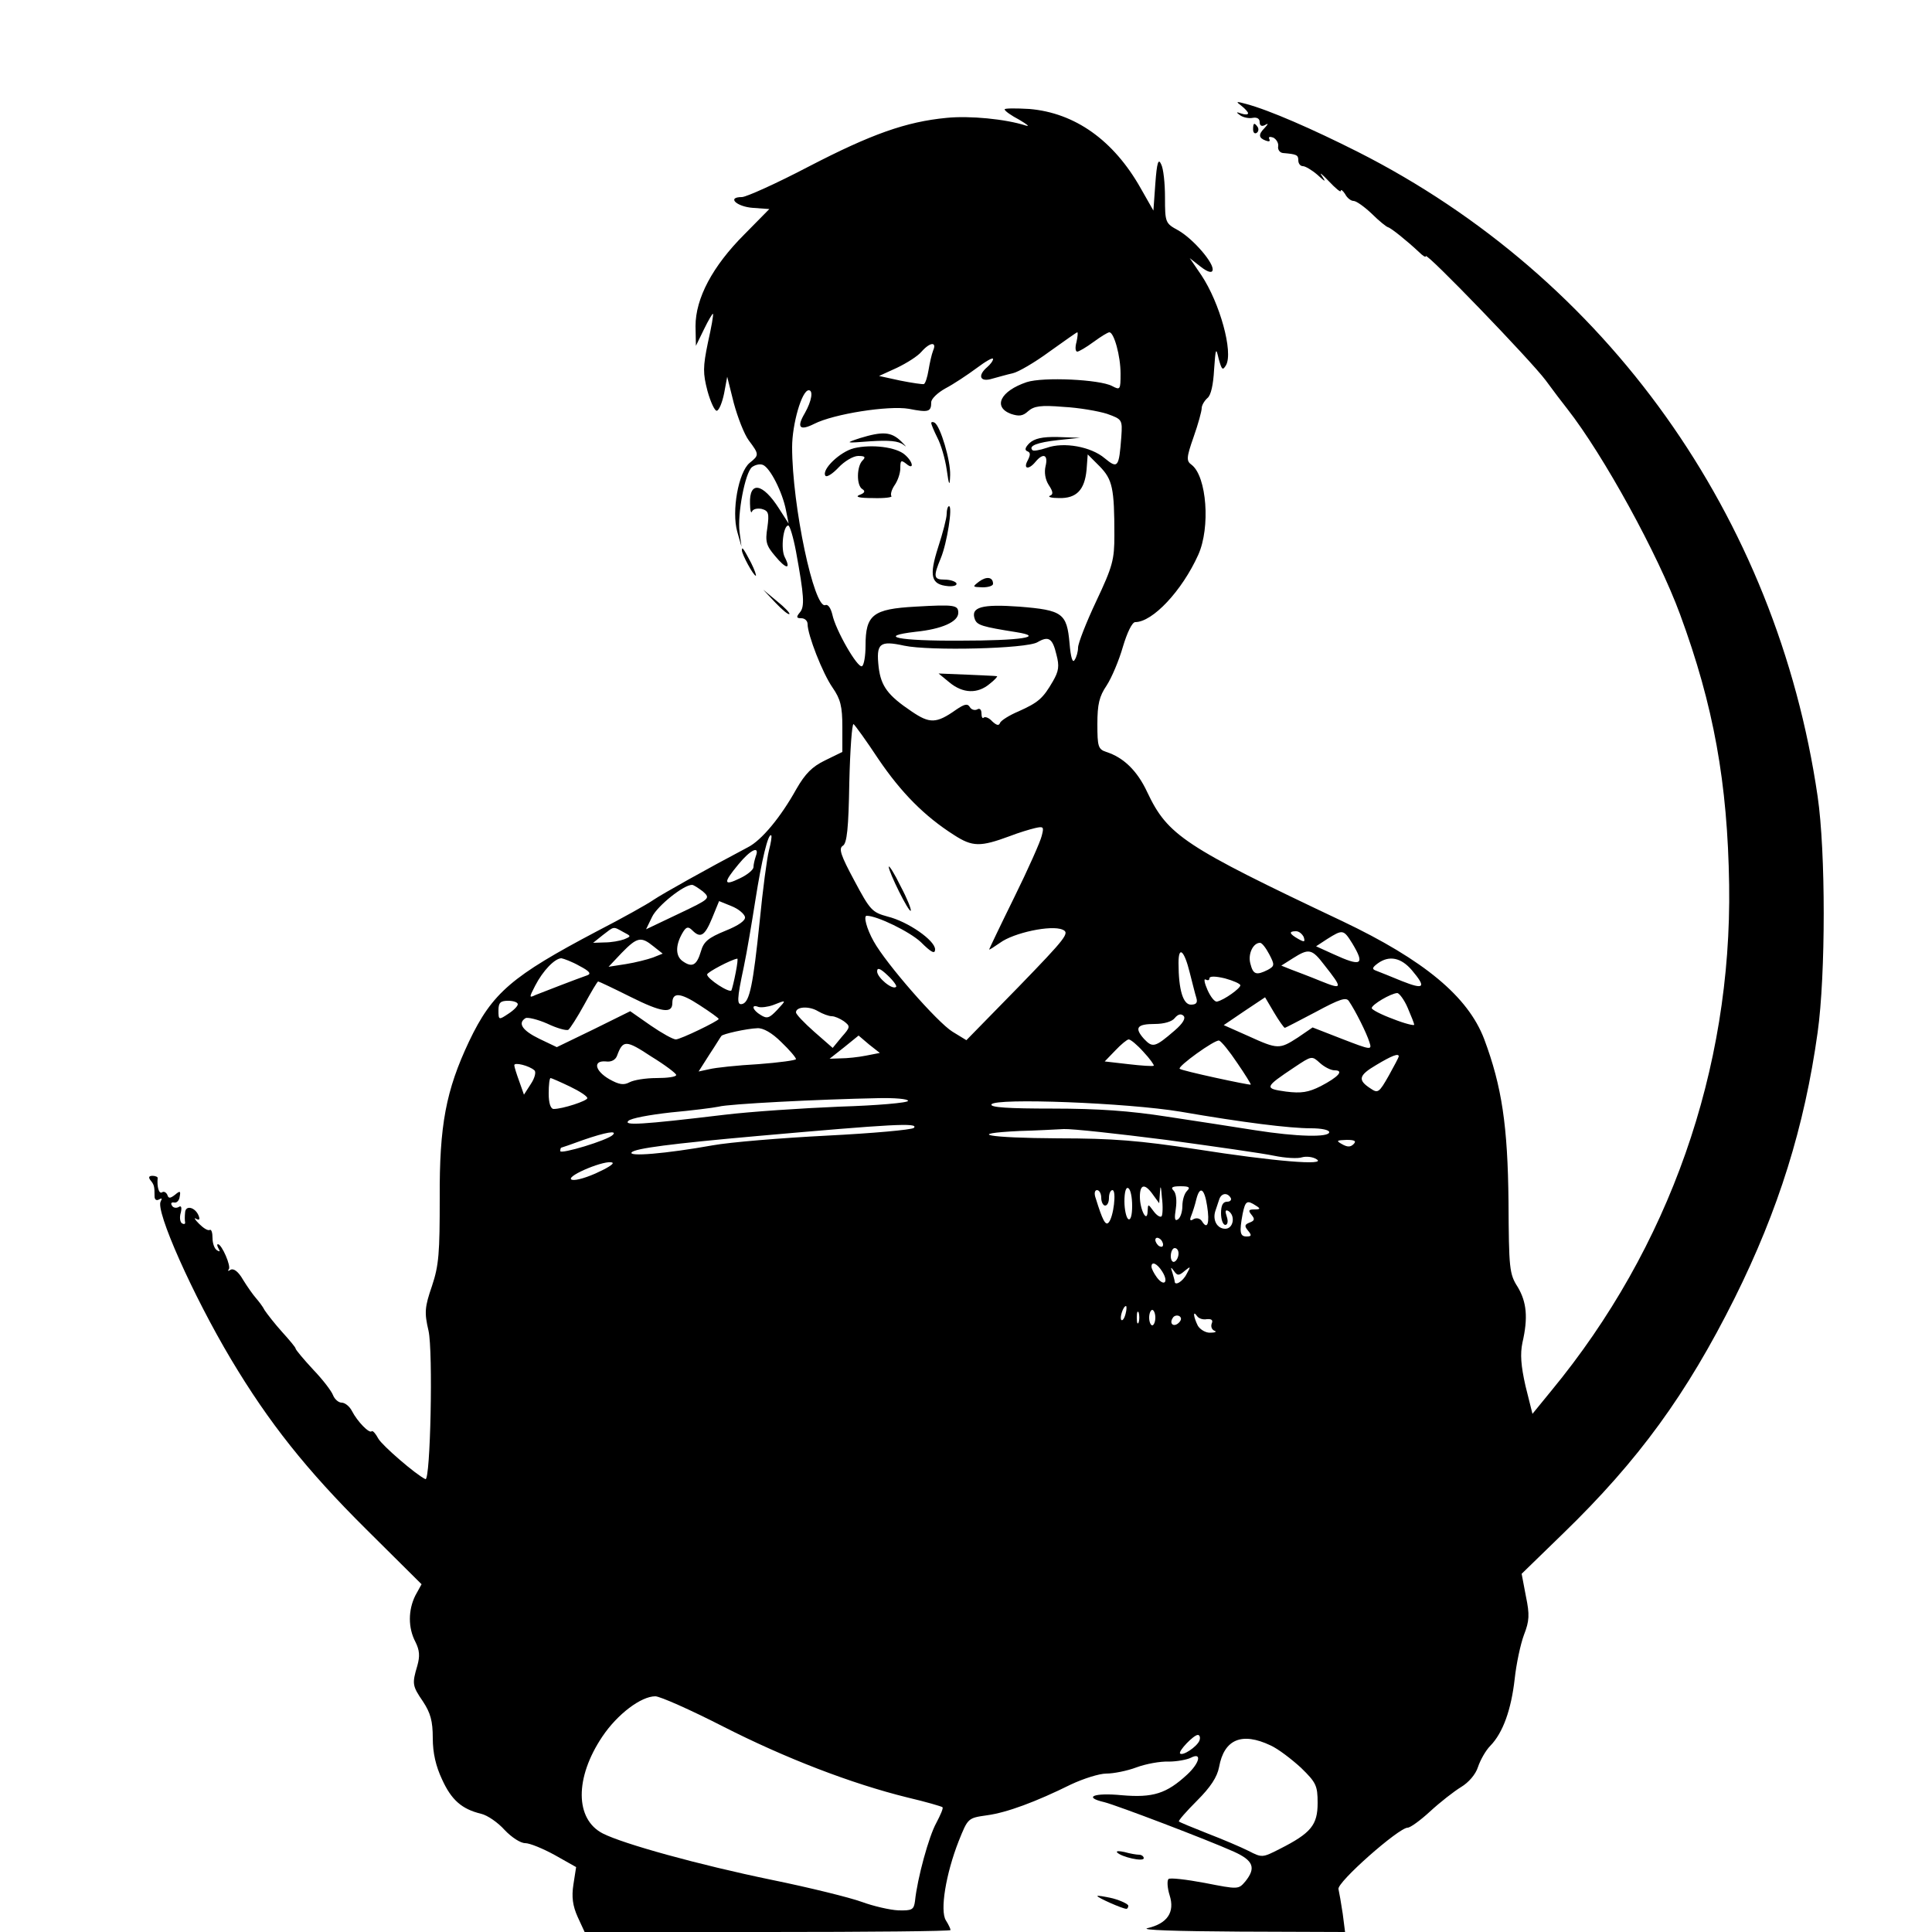 <?xml version="1.0" standalone="no"?>
<!DOCTYPE svg PUBLIC "-//W3C//DTD SVG 20010904//EN"
 "http://www.w3.org/TR/2001/REC-SVG-20010904/DTD/svg10.dtd">
<svg version="1.0" xmlns="http://www.w3.org/2000/svg"
 width="500pt" height="500pt" viewBox="0 0 500 500"
 preserveAspectRatio="xMidYMid meet">

<g transform="translate(0,500) scale(0.1,-0.1)"
fill="#000000" stroke="none">
<path d="M3213 4726 c9 -7 17 -16 17 -19 0 -4 -8 -4 -17 -1 -14 5 -15 4 -4 -4
8 -6 23 -9 33 -7 11 2 18 -2 18 -11 0 -9 5 -12 13 -8 10 6 10 4 0 -7 -17 -17
-16 -26 3 -33 8 -3 12 -2 9 4 -3 6 1 7 10 4 8 -4 14 -14 13 -22 -2 -9 4 -17
12 -18 36 -3 40 -5 40 -19 0 -8 5 -15 12 -15 6 0 23 -10 37 -22 22 -20 23 -20
12 -3 -8 11 0 5 18 -14 17 -18 31 -30 31 -25 0 5 5 1 11 -8 5 -10 15 -18 22
-18 7 0 28 -15 47 -33 19 -19 38 -34 42 -35 8 -2 49 -35 80 -64 10 -10 18 -15
18 -11 0 12 271 -269 310 -321 19 -26 44 -59 56 -74 94 -120 235 -377 292
-532 87 -236 123 -436 127 -700 7 -478 -155 -939 -460 -1309 l-49 -60 -18 72
c-12 53 -14 83 -8 112 15 65 11 105 -12 144 -22 34 -23 48 -24 221 -2 196 -17
298 -63 421 -42 110 -155 204 -367 305 -410 194 -452 222 -505 334 -26 56 -62
90 -106 104 -21 7 -23 14 -23 72 0 52 5 72 24 100 13 20 32 65 42 100 11 37
24 64 32 64 45 0 121 81 163 174 32 71 22 203 -17 233 -14 10 -14 18 5 72 12
34 21 67 21 75 0 7 7 19 15 26 9 7 15 35 17 73 4 57 5 59 12 28 8 -28 10 -31
19 -16 19 34 -16 161 -64 233 l-30 44 28 -22 c18 -14 29 -17 31 -10 6 17 -50
82 -89 104 -33 18 -34 20 -34 85 0 36 -4 75 -10 86 -7 16 -11 5 -15 -50 l-5
-70 -33 58 c-70 124 -170 195 -288 205 -35 2 -64 2 -64 -1 0 -4 17 -16 38 -27
20 -12 28 -18 17 -15 -52 17 -146 26 -205 20 -105 -10 -195 -42 -357 -126 -84
-44 -162 -79 -173 -79 -40 0 -14 -25 29 -28 l42 -3 -65 -66 c-82 -82 -126
-165 -126 -237 l1 -51 21 43 c11 23 22 41 23 40 2 -2 -4 -35 -13 -75 -13 -63
-13 -79 -1 -125 8 -29 19 -52 24 -51 6 1 14 21 19 45 l8 43 17 -68 c10 -37 27
-81 39 -97 27 -36 27 -38 2 -58 -29 -24 -47 -125 -32 -178 l11 -39 -5 38 c-6
46 14 153 32 168 8 6 20 9 28 6 19 -7 51 -71 60 -117 l7 -35 -25 39 c-42 66
-77 72 -75 13 0 -18 3 -27 5 -21 3 7 14 9 25 7 18 -5 20 -11 15 -48 -6 -37 -3
-47 20 -74 28 -34 42 -36 25 -3 -11 21 -4 82 9 82 4 0 13 -30 20 -67 21 -115
23 -143 10 -158 -10 -12 -9 -15 4 -15 9 0 16 -7 16 -15 0 -28 39 -128 65 -165
20 -29 25 -48 25 -101 l0 -65 -45 -22 c-33 -16 -51 -34 -74 -74 -40 -72 -90
-133 -126 -151 -108 -57 -222 -121 -244 -136 -14 -10 -80 -47 -146 -81 -220
-116 -271 -159 -331 -285 -60 -127 -77 -217 -76 -405 0 -142 -2 -174 -20 -228
-19 -55 -20 -69 -9 -116 12 -53 5 -390 -8 -384 -24 11 -112 87 -122 105 -7 13
-14 21 -17 19 -6 -7 -37 25 -51 52 -6 12 -18 22 -27 22 -8 0 -18 9 -22 19 -4
11 -27 41 -52 67 -25 27 -45 51 -45 54 0 3 -16 22 -35 43 -19 21 -39 47 -45
56 -5 10 -16 24 -23 32 -7 8 -22 29 -33 47 -12 21 -24 30 -32 26 -6 -4 -9 -4
-5 1 7 7 -18 65 -28 65 -3 0 -2 -5 2 -12 4 -7 3 -8 -4 -4 -7 4 -12 18 -12 32
0 14 -3 23 -7 21 -5 -3 -17 5 -28 16 -11 11 -14 17 -8 13 9 -5 11 -2 7 8 -9
22 -34 28 -35 8 -1 -9 -1 -21 0 -25 1 -5 -3 -6 -8 -3 -5 3 -7 16 -3 28 3 14 1
19 -6 14 -6 -3 -14 -2 -17 4 -4 6 -1 9 5 8 7 -2 14 5 15 15 3 15 1 16 -12 5
-13 -10 -17 -10 -20 0 -3 6 -9 10 -14 6 -8 -4 -13 15 -11 37 1 3 -6 6 -13 6
-10 0 -11 -4 -6 -11 10 -12 11 -16 11 -42 0 -9 5 -12 12 -8 7 4 8 3 4 -5 -15
-23 83 -243 182 -409 98 -164 195 -286 349 -439 l144 -143 -16 -29 c-19 -38
-19 -84 0 -120 11 -22 12 -37 5 -62 -14 -47 -13 -52 15 -93 19 -29 25 -50 25
-94 0 -39 8 -73 24 -107 24 -53 51 -77 101 -89 17 -4 44 -23 61 -42 18 -19 41
-34 53 -34 12 0 46 -14 77 -31 l55 -31 -7 -45 c-5 -32 -2 -55 11 -84 l18 -39
474 0 c260 0 473 2 473 5 0 3 -5 14 -12 25 -16 25 0 121 33 205 24 60 24 60
73 67 52 7 127 35 218 80 32 15 73 28 91 28 19 0 54 7 78 16 24 9 62 16 83 15
22 0 48 5 58 10 29 15 23 -13 -9 -43 -54 -50 -89 -61 -170 -54 -72 7 -101 -5
-45 -18 32 -8 266 -97 335 -128 51 -23 58 -42 30 -77 -18 -21 -18 -21 -105 -4
-48 9 -91 14 -94 10 -4 -4 -3 -23 3 -42 14 -44 -6 -73 -57 -85 -21 -5 73 -8
238 -9 l273 -1 -6 47 c-4 27 -9 55 -11 64 -5 17 156 159 179 159 7 0 33 19 58
42 26 24 62 52 80 63 20 12 38 33 44 52 6 18 20 43 32 55 33 34 54 94 63 173
4 38 15 90 24 114 14 36 15 52 5 100 l-11 58 107 104 c196 190 320 361 444
609 114 229 181 444 215 688 21 150 21 468 0 611 -106 725 -546 1342 -1190
1668 -117 59 -229 108 -289 124 -26 7 -28 7 -12 -5z m-427 -611 c-4 -14 -3
-25 2 -25 4 0 23 11 42 25 19 14 37 25 41 25 12 0 29 -61 29 -107 0 -42 -1
-43 -22 -32 -32 17 -178 24 -221 10 -68 -23 -88 -64 -41 -82 21 -7 31 -6 45 7
15 13 32 16 91 11 40 -2 91 -11 113 -18 39 -14 40 -15 37 -59 -6 -80 -9 -84
-43 -56 -35 30 -106 43 -150 27 -18 -6 -35 -9 -37 -6 -11 11 12 20 66 26 l57
6 -57 2 c-41 1 -61 -4 -74 -16 -11 -11 -13 -18 -5 -21 8 -3 8 -9 1 -23 -13
-23 2 -26 20 -4 20 24 33 18 26 -11 -4 -16 -1 -35 8 -49 12 -18 12 -25 3 -28
-6 -3 4 -6 24 -6 45 -1 66 21 71 73 l3 40 31 -31 c33 -34 38 -56 38 -178 0
-63 -4 -80 -47 -171 -26 -55 -47 -109 -47 -120 0 -10 -4 -25 -9 -32 -5 -9 -10
6 -13 43 -7 78 -18 86 -130 95 -97 7 -127 -1 -115 -33 6 -15 19 -19 107 -33
76 -12 13 -22 -145 -22 -160 -1 -218 11 -115 23 68 7 110 26 110 49 0 20 -9
22 -111 16 -110 -6 -129 -21 -129 -101 0 -26 -4 -50 -9 -53 -11 -7 -69 94 -77
134 -4 16 -11 27 -18 24 -29 -11 -86 257 -86 409 0 59 25 147 43 147 12 0 8
-27 -10 -59 -22 -37 -14 -47 24 -28 51 26 193 48 245 39 51 -10 58 -8 58 17 0
9 17 25 37 36 21 11 57 35 80 52 24 18 43 29 43 24 0 -5 -7 -14 -15 -21 -26
-22 -19 -40 13 -30 15 4 39 11 53 14 14 3 57 28 95 56 38 27 70 50 72 50 2 0
1 -11 -2 -25z m-371 -22 c-4 -10 -9 -33 -12 -51 -3 -18 -8 -34 -12 -36 -3 -1
-31 3 -61 9 l-55 12 46 21 c25 12 54 30 64 42 22 25 40 26 30 3z m319 -787 c8
-30 6 -43 -9 -69 -26 -45 -38 -55 -89 -78 -24 -10 -46 -24 -48 -30 -3 -8 -9
-6 -20 4 -8 9 -18 13 -22 10 -3 -4 -6 1 -6 11 0 10 -5 14 -11 10 -6 -3 -15 -1
-19 6 -6 10 -14 8 -36 -7 -51 -36 -68 -36 -115 -4 -61 41 -79 65 -85 114 -7
62 2 70 66 56 66 -14 317 -8 345 9 29 17 39 10 49 -32z m-461 -270 c59 -87
119 -148 196 -197 48 -31 68 -31 144 -3 23 9 53 18 66 21 22 5 23 3 17 -20 -3
-14 -35 -86 -71 -159 -36 -73 -65 -134 -65 -135 0 -2 12 6 28 17 35 26 133 47
162 34 19 -8 10 -20 -114 -148 l-135 -138 -36 22 c-39 24 -172 176 -204 234
-18 32 -27 66 -18 66 27 0 111 -41 140 -68 27 -27 37 -32 37 -19 0 23 -70 72
-123 85 -40 11 -45 16 -86 93 -35 65 -41 83 -30 90 11 6 15 45 17 164 2 85 7
153 11 151 4 -3 33 -43 64 -90z m-283 -237 c-5 -19 -16 -101 -24 -184 -17
-164 -26 -207 -44 -213 -16 -5 -15 12 3 96 8 38 21 116 30 173 16 102 33 174
41 167 2 -2 -1 -20 -6 -39z m-34 -15 c-3 -9 -6 -21 -6 -28 0 -7 -16 -20 -35
-29 -43 -21 -44 -12 -4 36 31 38 56 50 45 21z m-137 -91 c20 -18 19 -19 -63
-58 l-84 -40 16 33 c14 28 81 82 103 82 4 0 16 -8 28 -17z m109 -66 c2 -9 -16
-22 -51 -36 -44 -18 -56 -28 -63 -53 -11 -37 -23 -43 -48 -25 -19 14 -18 44 3
77 8 12 13 12 23 2 21 -21 32 -14 51 32 l18 44 32 -13 c18 -7 33 -20 35 -28z
m-315 -39 c21 -11 21 -11 2 -19 -11 -4 -33 -8 -50 -8 l-30 -1 25 20 c30 23 26
23 53 8z m1761 -13 c4 -13 2 -14 -14 -5 -23 13 -26 20 -6 20 8 0 16 -7 20 -15z
m126 -17 c33 -55 24 -61 -50 -27 l-44 20 29 19 c40 25 42 25 65 -12z m-1809
-7 l24 -19 -25 -10 c-14 -5 -45 -13 -70 -17 l-45 -7 34 36 c40 41 50 43 82 17z
m1594 -21 c14 -27 14 -30 -4 -40 -30 -15 -38 -12 -45 16 -7 25 7 54 25 54 5 0
15 -13 24 -30z m-206 -47 c7 -27 14 -56 17 -65 4 -13 0 -18 -14 -18 -20 0 -32
38 -32 108 0 46 15 32 29 -25z m348 20 c49 -62 48 -65 -9 -42 -29 12 -64 25
-77 30 l-25 10 30 19 c41 26 49 25 81 -17z m-1927 -3 c25 -13 31 -20 20 -24
-26 -9 -114 -43 -134 -51 -17 -8 -17 -7 -1 24 20 39 51 71 68 71 6 -1 28 -9
47 -20z m404 -17 c-4 -21 -9 -41 -11 -46 -5 -8 -63 30 -63 41 0 6 63 39 78 41
2 1 0 -16 -4 -36z m1750 6 c38 -45 32 -51 -26 -28 -29 12 -59 24 -67 27 -11 4
-10 8 5 19 29 21 60 15 88 -18z m-1335 -43 c-9 -9 -49 24 -49 40 0 11 8 8 27
-10 15 -14 25 -28 22 -30z m891 4 c0 -8 -42 -38 -60 -42 -6 -2 -17 12 -25 30
-8 18 -10 30 -5 27 6 -3 10 -2 10 3 0 6 15 6 40 0 22 -6 40 -14 40 -18z
m-1578 -30 c80 -40 108 -44 108 -16 0 29 21 27 70 -5 28 -18 50 -34 50 -36 0
-5 -99 -53 -111 -53 -7 0 -36 16 -65 36 l-53 37 -95 -47 -95 -46 -46 22 c-43
21 -56 40 -35 53 5 3 31 -3 56 -14 25 -12 50 -19 55 -16 4 3 23 32 41 65 18
33 34 60 36 60 2 0 40 -18 84 -40z m2011 -28 c9 -21 17 -41 17 -44 0 -3 -25 3
-55 15 -30 11 -55 24 -55 28 0 9 49 38 66 39 5 0 18 -17 27 -38z m-318 -52 c2
0 38 19 80 41 63 34 79 39 86 28 17 -25 46 -83 53 -106 7 -21 5 -21 -70 8
l-77 30 -38 -26 c-48 -31 -52 -31 -129 4 l-63 28 53 36 54 36 23 -39 c13 -22
26 -40 28 -40z m-1985 61 c0 -5 -11 -16 -25 -25 -24 -16 -25 -16 -25 9 0 20 5
25 25 25 14 0 25 -4 25 -9z m671 -15 c-20 -21 -26 -23 -42 -13 -22 13 -26 29
-6 21 7 -2 24 0 38 5 35 14 35 14 10 -13z m142 -16 c7 0 21 -6 31 -13 17 -13
17 -15 -6 -41 l-23 -28 -48 42 c-26 23 -47 45 -47 50 0 15 34 17 57 3 12 -7
28 -13 36 -13z m887 -37 c-51 -44 -57 -45 -79 -22 -26 29 -19 39 28 39 23 0
44 6 51 15 9 11 17 12 23 6 6 -6 -1 -19 -23 -38z m-1018 -30 c21 -20 38 -40
38 -44 0 -3 -44 -9 -97 -13 -54 -3 -111 -9 -127 -13 l-28 -6 28 44 c16 24 29
46 31 48 3 5 65 19 93 20 15 1 38 -12 62 -36z m219 -35 c-20 -4 -49 -7 -65 -7
l-29 -1 38 30 37 30 27 -23 28 -22 -36 -7z m-491 -50 c0 -5 -23 -8 -51 -8 -28
0 -59 -5 -70 -11 -15 -8 -27 -6 -52 8 -38 22 -43 49 -9 46 14 -2 25 4 29 15
15 41 23 41 88 -2 36 -22 65 -44 65 -48z m1209 60 c17 -18 28 -34 27 -36 -2
-2 -32 0 -66 4 l-61 7 27 28 c15 16 31 29 35 29 5 0 22 -14 38 -32z m243 -29
c20 -29 36 -55 35 -56 -3 -2 -180 36 -184 41 -6 6 91 76 102 73 6 -2 27 -28
47 -58z m252 -19 c25 0 10 -17 -36 -41 -32 -16 -50 -19 -90 -14 -57 8 -56 11
22 63 45 30 45 30 66 11 11 -10 28 -19 38 -19z m166 36 c0 -2 -12 -25 -26 -50
-25 -44 -28 -46 -47 -33 -34 22 -31 34 15 61 40 24 58 31 58 22z m-2237 -36
c5 -4 1 -20 -9 -35 l-18 -28 -12 34 c-7 19 -13 38 -13 42 -1 9 39 -1 52 -13z
m92 -42 c25 -12 45 -25 45 -30 0 -7 -64 -28 -87 -28 -8 0 -13 15 -13 40 0 22
2 40 5 40 2 0 25 -10 50 -22z m875 -37 c0 -5 -80 -12 -177 -15 -98 -4 -232
-13 -298 -21 -217 -26 -261 -28 -249 -16 6 7 56 16 110 22 54 5 110 12 124 15
24 7 259 19 413 22 42 1 77 -2 77 -7z m705 -28 c162 -28 282 -43 338 -43 26 0
47 -4 47 -10 0 -14 -84 -12 -192 5 -51 8 -153 24 -227 35 -96 15 -178 21 -297
21 -114 0 -163 3 -158 11 11 17 351 4 489 -19z m-690 -42 c-6 -5 -107 -14
-225 -20 -118 -6 -251 -17 -295 -25 -123 -22 -222 -30 -210 -18 10 10 100 22
325 42 350 31 419 35 405 21z m653 -31 c125 -17 251 -35 279 -41 29 -6 62 -8
73 -4 11 3 28 1 37 -5 29 -17 -108 -6 -312 26 -145 22 -214 28 -357 28 -180 1
-243 12 -100 19 42 1 94 4 115 5 21 1 140 -12 265 -28z m-1432 13 c-13 -14
-136 -51 -136 -42 0 5 1 9 3 9 1 0 27 9 57 20 58 20 88 25 76 13z m1917 -24
c-8 -8 -16 -8 -30 0 -16 9 -14 10 12 11 21 0 26 -3 18 -11z m-1962 -76 c-32
-14 -58 -20 -63 -15 -10 10 91 52 107 43 5 -3 -15 -15 -44 -28z m1465 -111
c-4 -3 -13 3 -21 14 -14 19 -14 19 -15 -1 -1 -32 -20 4 -20 38 0 33 13 35 34
5 l16 -22 2 29 c1 20 3 15 5 -14 3 -23 2 -46 -1 -49z m-76 27 c0 -24 -4 -38
-10 -34 -5 3 -10 24 -10 46 0 24 4 38 10 34 6 -3 10 -24 10 -46z m142 39 c-7
-7 -12 -24 -12 -39 0 -15 -5 -31 -12 -35 -8 -5 -9 3 -5 28 3 21 1 40 -6 47 -8
8 -3 11 18 11 23 0 26 -3 17 -12z m-222 -18 c0 -11 5 -20 10 -20 6 0 10 9 10
20 0 11 4 20 9 20 11 0 3 -70 -10 -84 -8 -9 -16 7 -33 62 -5 13 -3 22 3 22 6
0 11 -9 11 -20z m274 -21 c7 -44 1 -63 -13 -40 -5 8 -14 10 -22 6 -9 -6 -11
-3 -6 9 4 10 10 29 13 42 9 36 21 29 28 -17z m61 21 c3 -5 -1 -10 -9 -10 -11
0 -16 -9 -16 -30 0 -16 5 -30 11 -30 6 0 8 9 4 21 -5 15 -4 19 4 15 19 -12 13
-46 -8 -46 -21 0 -33 22 -26 45 3 8 7 22 10 30 5 17 21 20 30 5z m65 -20 c13
-8 12 -10 -4 -10 -15 0 -16 -3 -7 -14 9 -11 8 -15 -5 -20 -13 -5 -14 -9 -4
-21 10 -12 9 -15 -4 -15 -17 0 -19 11 -10 59 7 33 11 36 34 21z m-240 -101 c0
-6 -4 -7 -10 -4 -5 3 -10 11 -10 16 0 6 5 7 10 4 6 -3 10 -11 10 -16z m40 -23
c0 -8 -4 -18 -10 -21 -5 -3 -10 3 -10 14 0 12 5 21 10 21 6 0 10 -6 10 -14z
m-42 -47 c17 -27 5 -40 -14 -15 -8 11 -14 23 -14 28 0 15 15 8 28 -13z m58 2
c16 13 16 12 5 -8 -10 -20 -31 -32 -31 -19 0 2 -3 13 -6 23 -5 14 -4 15 4 4 9
-13 13 -13 28 0z m-153 -111 c-3 -12 -8 -19 -11 -16 -5 6 5 36 12 36 2 0 2 -9
-1 -20z m34 -22 c-3 -7 -5 -2 -5 12 0 14 2 19 5 13 2 -7 2 -19 0 -25z m43 12
c0 -11 -4 -20 -8 -20 -4 0 -8 9 -8 20 0 11 4 20 8 20 4 0 8 -9 8 -20z m61 -13
c-13 -13 -26 -3 -16 12 3 6 11 8 17 5 6 -4 6 -10 -1 -17z m72 9 c12 1 17 -2
13 -11 -3 -8 0 -16 7 -19 7 -2 2 -5 -10 -5 -12 -1 -27 8 -33 18 -11 22 -14 42
-2 25 4 -6 15 -10 25 -8z m-1252 -1054 c161 -82 332 -148 478 -184 47 -11 88
-23 90 -25 3 -2 -5 -20 -16 -41 -19 -34 -49 -143 -55 -202 -3 -22 -7 -25 -43
-24 -22 1 -65 11 -95 22 -30 11 -135 37 -233 57 -189 39 -384 93 -437 120 -72
37 -73 144 -1 251 39 58 100 104 137 104 12 0 91 -35 175 -78z m1233 -37 c-7
-16 -43 -40 -50 -33 -5 6 35 48 46 48 5 0 7 -7 4 -15z m184 -12 c20 -9 55 -36
79 -58 39 -38 43 -46 43 -91 0 -57 -17 -78 -98 -119 -45 -23 -46 -23 -81 -5
-20 10 -67 30 -106 45 -38 15 -72 29 -74 31 -2 2 19 26 47 54 35 35 52 61 57
87 13 72 59 91 133 56z"/>
<path d="M2410 3905 c0 -3 7 -20 16 -38 9 -17 20 -54 24 -82 6 -43 8 -45 9
-14 1 38 -25 125 -40 135 -5 3 -9 2 -9 -1z"/>
<path d="M2225 3866 c-39 -13 -38 -13 28 -8 48 3 72 1 85 -9 10 -8 7 -4 -6 9
-26 25 -48 26 -107 8z"/>
<path d="M2210 3840 c-36 -9 -84 -55 -74 -71 3 -5 18 4 34 21 15 16 38 30 51
30 18 0 20 -3 11 -12 -15 -15 -16 -65 0 -74 8 -5 6 -10 -8 -15 -12 -5 0 -8 35
-8 30 -1 51 2 48 5 -3 4 0 16 8 28 8 11 15 31 15 44 0 21 2 22 15 12 21 -18
19 4 -3 23 -22 20 -86 28 -132 17z"/>
<path d="M2450 3670 c0 -11 -10 -49 -22 -86 -24 -75 -19 -97 26 -101 14 -1 24
2 21 8 -4 5 -17 9 -31 9 -28 0 -29 8 -9 56 16 39 31 134 21 134 -3 0 -6 -9 -6
-20z"/>
<path d="M2534 3495 c-18 -14 -18 -14 9 -15 15 0 27 4 27 9 0 18 -17 20 -36 6z"/>
<path d="M2457 3234 c35 -29 73 -30 104 -4 13 10 22 20 19 20 -3 1 -38 2 -78
4 l-73 3 28 -23z"/>
<path d="M2300 2757 c0 -14 52 -119 57 -114 2 3 -9 31 -26 63 -16 33 -30 55
-31 51z"/>
<path d="M3243 4665 c0 -8 4 -12 9 -9 5 3 6 10 3 15 -9 13 -12 11 -12 -6z"/>
<path d="M1920 3576 c0 -11 30 -66 36 -66 2 0 -3 15 -12 33 -19 36 -24 44 -24
33z"/>
<path d="M2007 3440 c18 -19 34 -32 36 -29 2 2 -12 17 -32 33 l-36 30 32 -34z"/>
<path d="M2891 206 c11 -12 69 -25 69 -15 0 5 -6 9 -12 9 -7 0 -24 3 -38 7
-14 3 -22 3 -19 -1z"/>
<path d="M2840 93 c0 -4 65 -33 75 -33 3 0 5 4 5 8 0 4 -18 13 -40 19 -22 5
-40 8 -40 6z"/>
</g>
</svg>
